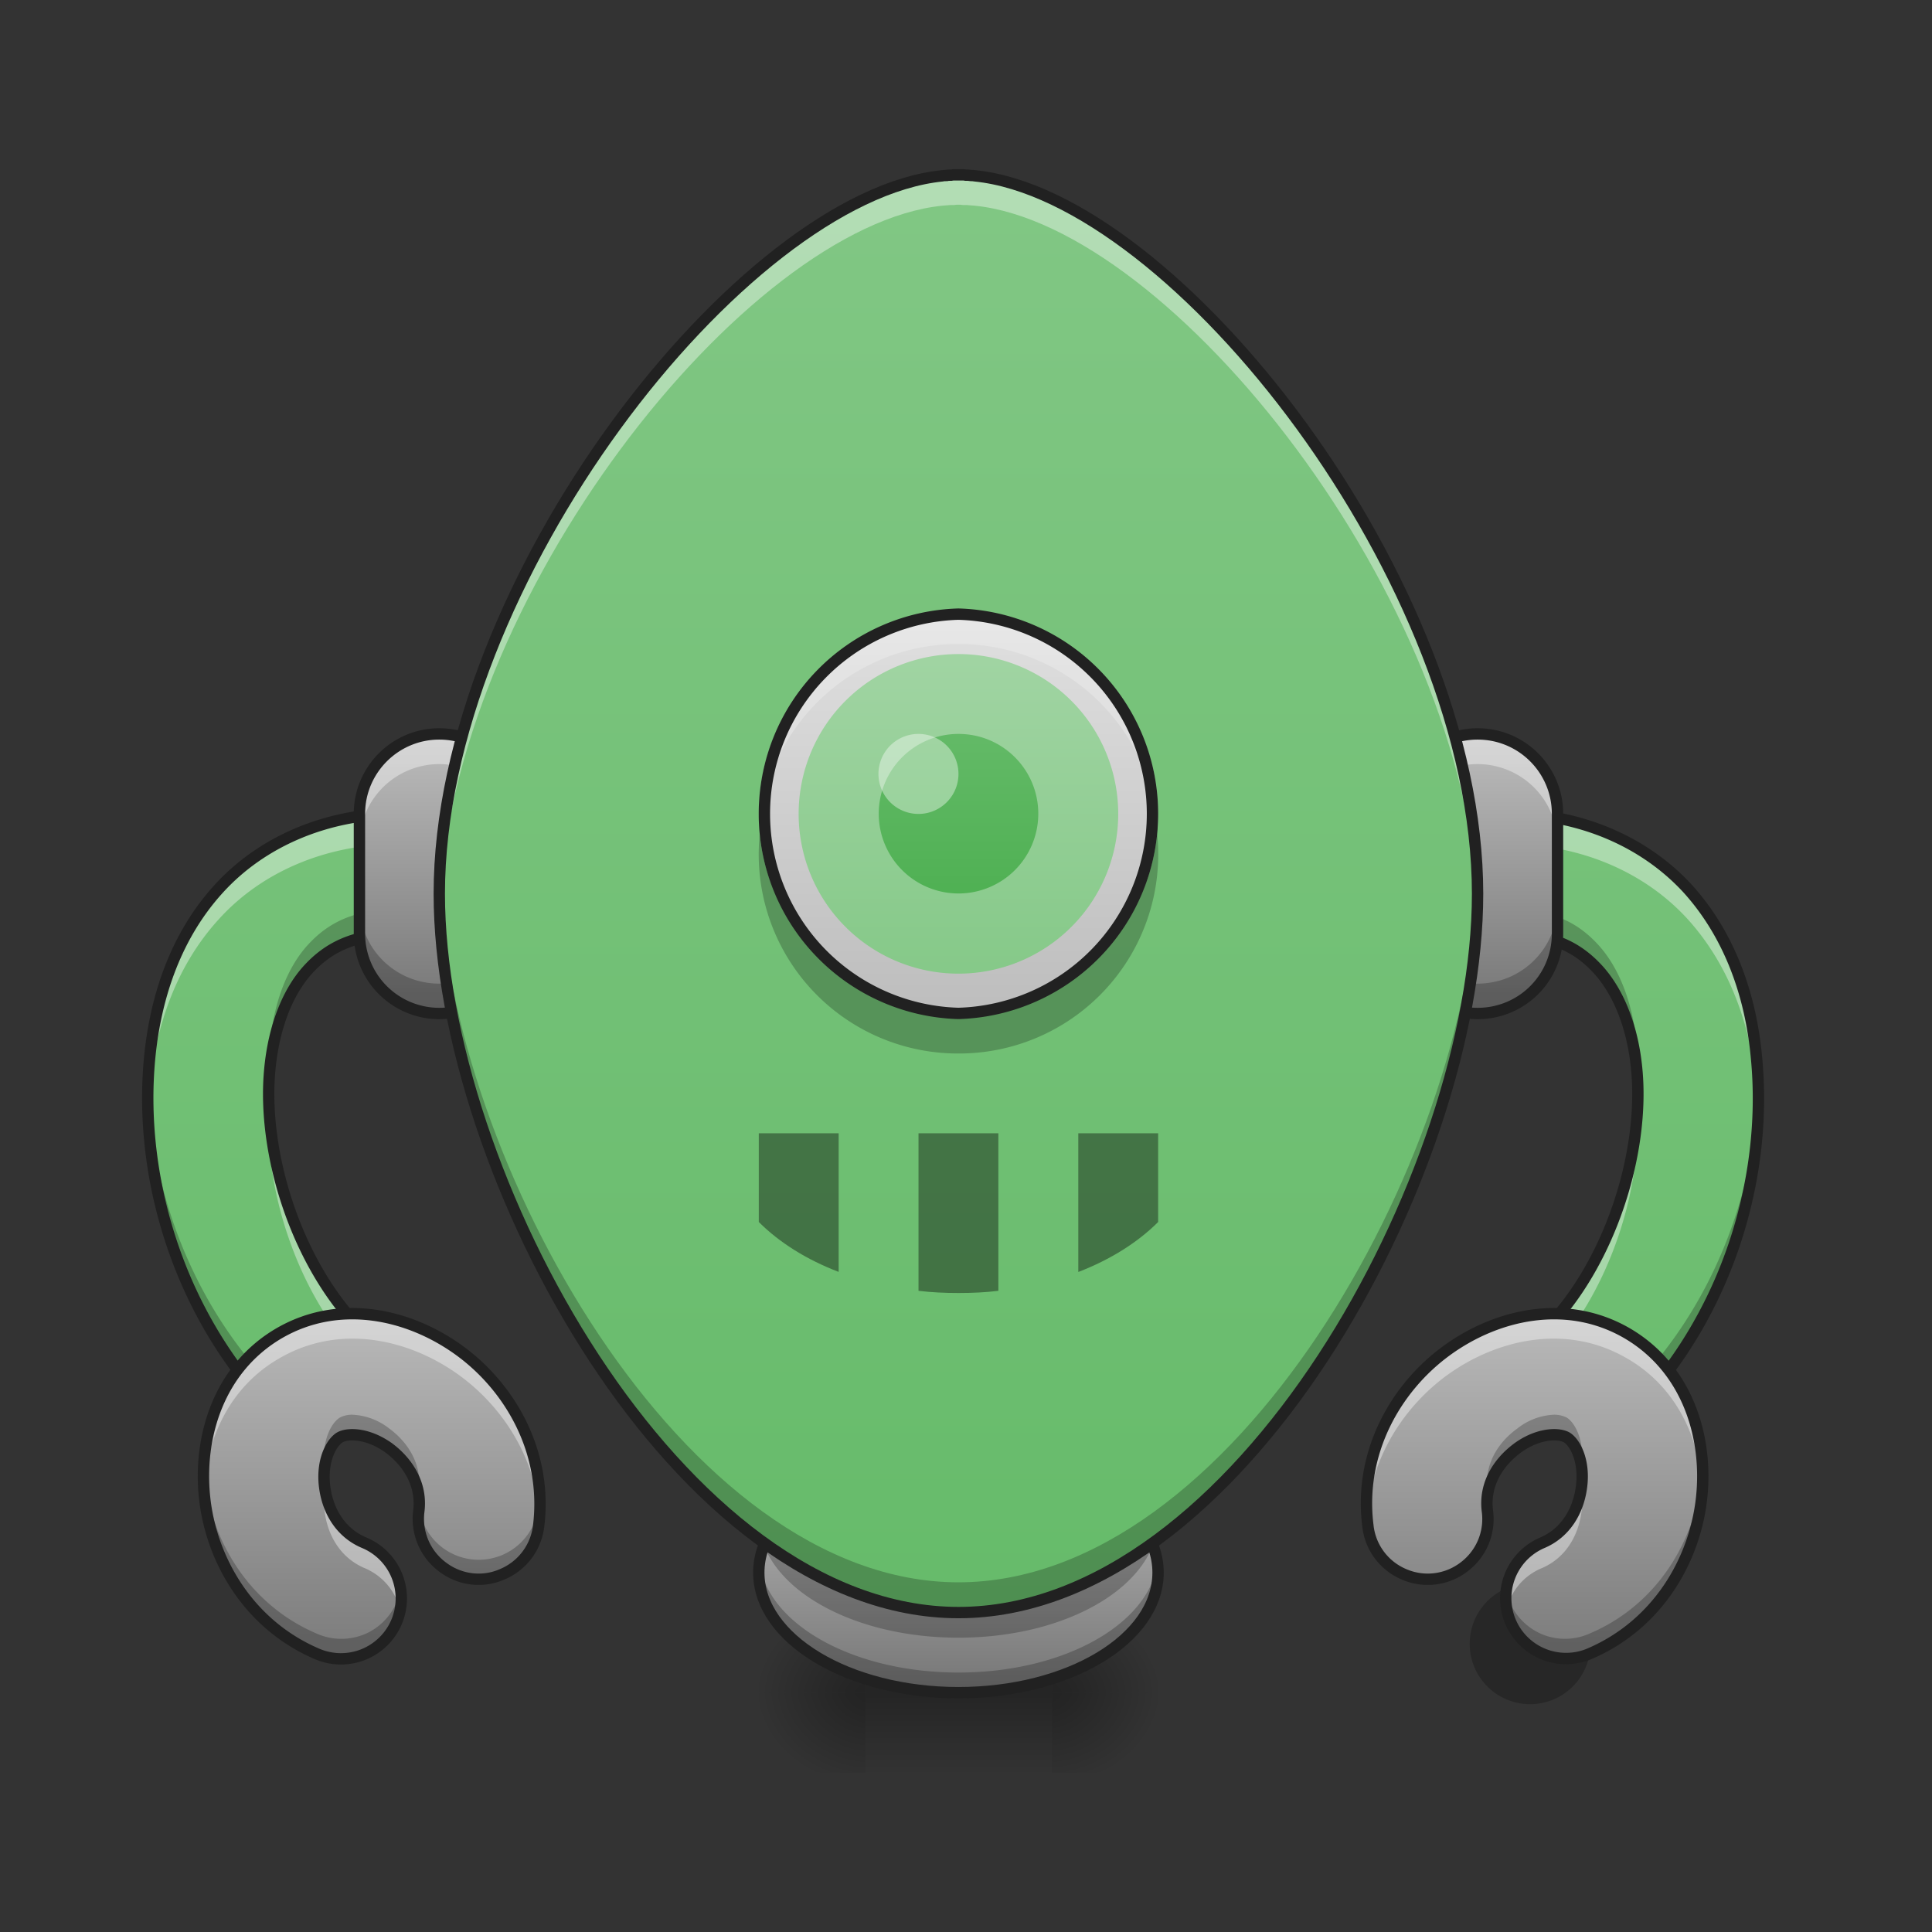 <svg height="32" viewBox="0 0 24 24" width="32" xmlns="http://www.w3.org/2000/svg" xmlns:xlink="http://www.w3.org/1999/xlink"><rect x="0" y="0" width="24" height="24" fill="#333333" stroke="none"/><linearGradient id="a"><stop offset="0" stop-opacity=".314"/><stop offset=".222" stop-opacity=".275"/><stop offset="1" stop-opacity="0"/></linearGradient><radialGradient id="b" cx="450.909" cy="189.579" gradientTransform="matrix(0 -.059 -.07 0 26.23 47.696)" gradientUnits="userSpaceOnUse" r="21.167" xlink:href="#a"/><radialGradient id="c" cx="450.909" cy="189.579" gradientTransform="matrix(0 .059 .07 0 -2.416 -5.646)" gradientUnits="userSpaceOnUse" r="21.167" xlink:href="#a"/><radialGradient id="d" cx="450.909" cy="189.579" gradientTransform="matrix(0 -.059 .07 0 -2.416 47.696)" gradientUnits="userSpaceOnUse" r="21.167" xlink:href="#a"/><radialGradient id="e" cx="450.909" cy="189.579" gradientTransform="matrix(0 .059 -.07 0 26.23 -5.646)" gradientUnits="userSpaceOnUse" r="21.167" xlink:href="#a"/><linearGradient id="f" gradientTransform="matrix(.007 0 0 .047 10.202 10.08)" gradientUnits="userSpaceOnUse" x1="255.323" x2="255.323" y1="233.5" y2="254.667"><stop offset="0" stop-opacity=".275"/><stop offset="1" stop-opacity="0"/></linearGradient><linearGradient id="g"><stop offset="0" stop-color="#757575"/><stop offset="1" stop-color="#bdbdbd"/></linearGradient><linearGradient id="h" gradientUnits="userSpaceOnUse" x1="11.908" x2="11.908" xlink:href="#g" y1="21.026" y2="18.05"/><linearGradient id="i"><stop offset="0" stop-color="#66bb6a"/><stop offset="1" stop-color="#81c784"/></linearGradient><linearGradient id="j" gradientUnits="userSpaceOnUse" x1="3.969" x2="3.969" xlink:href="#i" y1="21.026" y2="2.173"/><linearGradient id="k" gradientUnits="userSpaceOnUse" x1="4.465" x2="4.465" xlink:href="#g" y1="21.026" y2="16.065"/><linearGradient id="l" gradientUnits="userSpaceOnUse" x1="5.458" x2="5.458" xlink:href="#g" y1="12.592" y2="9.119"/><linearGradient id="m" gradientTransform="matrix(-.047 0 0 .047 23.681 10.08)" gradientUnits="userSpaceOnUse" x1="84.667" x2="84.667" xlink:href="#i" y1="233.5" y2="-168.667"/><linearGradient id="n" gradientTransform="matrix(-.047 0 0 .047 23.681 10.08)" gradientUnits="userSpaceOnUse" x1="95.25" x2="95.25" xlink:href="#g" y1="233.5" y2="127.667"/><linearGradient id="o" gradientUnits="userSpaceOnUse" x1="18.358" x2="18.358" xlink:href="#g" y1="12.592" y2="9.119"/><linearGradient id="p" gradientUnits="userSpaceOnUse" x1="11.904" x2="11.904" xlink:href="#i" y1="20.027" y2="2.171"/><linearGradient id="q" gradientUnits="userSpaceOnUse" x1="11.908" x2="11.908" y1="12.592" y2="7.631"><stop offset="0" stop-color="#bdbdbd"/><stop offset="1" stop-color="#e0e0e0"/></linearGradient><linearGradient id="r" gradientUnits="userSpaceOnUse" x1="11.906" x2="11.906" y1="12.756" y2="7.464"><stop offset="0" stop-color="#81c784"/><stop offset="1" stop-color="#a5d6a7"/></linearGradient><linearGradient id="s" gradientUnits="userSpaceOnUse" x1="11.906" x2="11.906" y1="11.433" y2="8.788"><stop offset="0" stop-color="#4caf50"/><stop offset="1" stop-color="#66bb6a"/></linearGradient><path d="m13.066 21.027h1.32v-.996h-1.32zm0 0" fill="url(#b)"/><path d="m10.75 21.027h-1.324v.993h1.324zm0 0" fill="url(#c)"/><path d="m10.75 21.027h-1.324v-.996h1.324zm0 0" fill="url(#d)"/><path d="m13.066 21.027h1.32v.993h-1.32zm0 0" fill="url(#e)"/><path d="m10.75 20.777h2.316v1.243h-2.316zm0 0" fill="url(#f)"/><path d="m11.906 18.047c1.371 0 2.48.668 2.48 1.488 0 .824-1.109 1.492-2.48 1.492-1.367 0-2.48-.668-2.48-1.492 0-.82 1.113-1.488 2.48-1.488zm0 0" fill="url(#h)"/><path d="m9.434 19.414a1.26 1.26 0 0 0 -.008.121c0 .828 1.105 1.492 2.48 1.492s2.48-.664 2.48-1.492c0-.039 0-.082-.007-.12-.106.765-1.168 1.362-2.473 1.362-1.304 0-2.367-.597-2.472-1.363zm0 0" fill-opacity=".235"/><path d="m9.445 18.668c-.011.062-.02.125-.02.187 0 .825 1.106 1.489 2.481 1.489s2.48-.664 2.48-1.489a.765.765 0 0 0 -.019-.187c-.148.738-1.191 1.305-2.46 1.305-1.27 0-2.31-.567-2.462-1.305zm0 0" fill-opacity=".235"/><path d="m11.906 18.047c1.371 0 2.48.668 2.48 1.488 0 .824-1.109 1.492-2.48 1.492-1.367 0-2.48-.668-2.48-1.492 0-.82 1.113-1.488 2.48-1.488zm0 0" fill="none" stroke="#212121" stroke-linecap="round" stroke-linejoin="round" stroke-width=".141"/><path d="m4.96 10.105c-.92 0-1.718.36-2.241.934-.528.578-.785 1.328-.86 2.102-.148 1.546.403 3.265 1.582 4.445a.748.748 0 1 0 1.059-1.059c-.805-.804-1.25-2.187-1.148-3.246.05-.527.222-.957.472-1.234.25-.274.57-.445 1.137-.445a.746.746 0 0 0 .656-1.125.754.754 0 0 0 -.656-.372zm0 0" fill="url(#j)"/><path d="m4.96 10.105c-.92 0-1.718.36-2.241.934-.528.578-.785 1.328-.86 2.102a5.036 5.036 0 0 0 -.02.687c.005-.105.009-.207.02-.312.075-.774.332-1.52.86-2.098.523-.578 1.32-.934 2.242-.934a.75.75 0 0 1 .734.559.744.744 0 0 0 -.136-.648.746.746 0 0 0 -.598-.29zm-1.62 3.676c-.055 1.04.383 2.348 1.16 3.121a.78.78 0 0 1 .203.352.757.757 0 0 0 -.203-.727c-.684-.683-1.11-1.78-1.16-2.746zm0 0" fill="#fff" fill-opacity=".392"/><path d="m5.703 10.7a.75.75 0 0 1 -.742.593c-.566 0-.887.172-1.137.445-.25.274-.422.703-.472 1.235-.016.148-.02.304-.012.464.004-.054.004-.105.012-.156.05-.527.222-.957.472-1.234.25-.274.57-.445 1.137-.445a.75.75 0 0 0 .59-.274c.14-.176.199-.406.152-.629zm-3.863 2.783c-.043 1.454.508 3.008 1.601 4.102a.74.74 0 0 0 .887.137.752.752 0 0 0 .383-.813.756.756 0 0 1 -.527.563.746.746 0 0 1 -.743-.196c-1.015-1.015-1.562-2.433-1.601-3.793zm0 0" fill-opacity=".235"/><path d="m4.96 10.105c-.92 0-1.718.36-2.241.934-.528.578-.785 1.328-.86 2.102-.148 1.547.403 3.265 1.582 4.445a.748.748 0 1 0 1.059-1.059c-.805-.804-1.25-2.187-1.148-3.246.05-.527.222-.957.472-1.234.25-.274.57-.445 1.137-.445a.746.746 0 0 0 .656-1.125.754.754 0 0 0 -.656-.372zm0 0" fill="none" stroke="#212121" stroke-linecap="round" stroke-linejoin="round" stroke-width=".141"/><path d="m3.473 16.559c-.754.437-1.016 1.293-.93 2.058.086.766.547 1.563 1.39 1.926a.75.75 0 1 0 .59-1.379c-.296-.125-.457-.402-.492-.71-.035-.313.086-.536.192-.599.105-.058.355-.05.609.133.25.188.41.465.371.782a.747.747 0 0 0 .293.695c.215.164.5.2.746.09a.744.744 0 0 0 .45-.606c.109-.91-.352-1.707-.973-2.164s-1.492-.66-2.246-.226zm0 0" fill="url(#k)"/><path d="m4.387 16.32a1.778 1.778 0 0 0 -.914.239c-.711.414-.985 1.199-.942 1.933.043-.637.328-1.27.942-1.62.754-.438 1.625-.235 2.246.222.523.386.933 1.008.984 1.742.059-.863-.39-1.613-.984-2.05-.38-.282-.848-.466-1.332-.466zm-.348 2.18a1.137 1.137 0 0 0 -.008.262c.035.308.196.586.492.715a.75.75 0 0 1 .45.535.751.751 0 0 0 -.45-.848c-.28-.117-.437-.371-.484-.664zm1.16.355c-.004.051 0 .098.012.145a.866.866 0 0 0 -.012-.145zm0 0" fill="#fff" fill-opacity=".392"/><path d="m4.375 17.574a.325.325 0 0 0 -.152.035c-.106.063-.227.286-.192.594 0 .008.004.012.004.02.027-.192.11-.32.188-.368.105-.058.355-.05.609.133a.888.888 0 0 1 .367.575c.004-.012.004-.028.004-.04.04-.32-.121-.597-.371-.78a.797.797 0 0 0 -.457-.169zm-1.844.64c-.008.138-.004.27.012.403.086.766.547 1.563 1.39 1.926.255.11.547.074.762-.094a.742.742 0 0 0 .282-.715.754.754 0 0 1 -.383.536.754.754 0 0 1 -.66.023c-.844-.36-1.305-1.156-1.391-1.922l-.012-.156zm4.172.34-.012.15a.748.748 0 0 1 -1.484.034c0 .012-.004.024-.004.032a.757.757 0 0 0 .293.699c.215.16.5.195.746.09.25-.11.418-.34.45-.61.015-.133.019-.265.011-.394zm0 0" fill-opacity=".235"/><path d="m3.473 16.559c-.754.437-1.016 1.293-.93 2.058.086.766.547 1.563 1.39 1.926a.75.75 0 1 0 .59-1.379c-.296-.125-.457-.402-.492-.71-.035-.313.086-.536.192-.599.105-.058.355-.05.609.133.25.188.41.465.371.782a.747.747 0 0 0 .293.695c.215.164.5.2.746.09a.744.744 0 0 0 .45-.606c.109-.91-.352-1.707-.973-2.164s-1.492-.66-2.246-.226zm0 0" fill="none" stroke="#212121" stroke-linecap="round" stroke-linejoin="round" stroke-width=".141"/><path d="m5.457 9.117c.547 0 .992.445.992.992v1.489a.991.991 0 1 1 -1.984 0v-1.489c0-.546.445-.992.992-.992zm0 0" fill="url(#l)"/><path d="m5.457 9.117a.991.991 0 0 0 -.992.992v.375a.992.992 0 1 1 1.984 0v-.375a.991.991 0 0 0 -.992-.992zm0 0" fill="#fff" fill-opacity=".392"/><path d="m5.457 12.59a.989.989 0 0 1 -.992-.992v-.371c0 .55.441.992.992.992.55 0 .992-.442.992-.992v.37c0 .551-.441.993-.992.993zm0 0" fill-opacity=".235"/><path d="m5.457 9.117c.547 0 .992.445.992.992v1.489a.991.991 0 1 1 -1.984 0v-1.489c0-.547.445-.992.992-.992zm0 0" fill="none" stroke="#212121" stroke-linecap="round" stroke-linejoin="round" stroke-width=".141"/><path d="m18.719 10.105c.922 0 1.718.36 2.246.934.523.578.785 1.328.855 2.102.149 1.546-.398 3.265-1.578 4.445a.748.748 0 1 1 -1.058-1.059c.804-.804 1.25-2.187 1.148-3.246-.05-.527-.227-.957-.477-1.234-.25-.274-.566-.445-1.136-.445a.746.746 0 0 1 -.657-1.125.754.754 0 0 1 .657-.372zm0 0" fill="url(#m)"/><path d="m18.719 10.105c.922 0 1.718.36 2.246.934.523.578.785 1.328.855 2.102.024.226.032.457.024.687a4.203 4.203 0 0 0 -.024-.312c-.07-.774-.332-1.52-.855-2.098-.527-.578-1.324-.934-2.246-.934a.745.745 0 0 0 -.73.559.742.742 0 0 1 .132-.648.751.751 0 0 1 .598-.29zm1.62 3.676c.06 1.04-.382 2.348-1.155 3.121a.78.78 0 0 0 -.204.352.74.74 0 0 1 .204-.727c.683-.683 1.105-1.78 1.156-2.746zm0 0" fill="#fff" fill-opacity=".392"/><path d="m17.98 10.7c.07.347.383.597.739.593.57 0 .886.172 1.136.445.25.274.426.703.477 1.235.012.148.016.304.008.464 0-.054-.004-.105-.008-.156-.05-.527-.227-.957-.477-1.234-.25-.274-.566-.445-1.136-.445a.745.745 0 0 1 -.738-.902zm3.864 2.784c.043 1.454-.508 3.008-1.602 4.102a.747.747 0 0 1 -.89.137.744.744 0 0 1 -.38-.813.75.75 0 0 0 1.27.367c1.016-1.015 1.563-2.433 1.602-3.793zm0 0" fill-opacity=".235"/><path d="m18.719 10.105c.922 0 1.718.36 2.246.934.523.578.785 1.328.855 2.102.149 1.547-.398 3.265-1.578 4.445a.748.748 0 1 1 -1.058-1.059c.804-.804 1.25-2.187 1.148-3.246-.05-.527-.227-.957-.477-1.234-.25-.274-.566-.445-1.136-.445a.746.746 0 0 1 -.657-1.125.754.754 0 0 1 .657-.372zm0 0" fill="none" stroke="#212121" stroke-linecap="round" stroke-linejoin="round" stroke-width=".141"/><path d="m20.207 16.559c.754.437 1.016 1.293.93 2.058-.086.766-.543 1.563-1.39 1.926a.748.748 0 1 1 -.586-1.379c.292-.125.452-.402.487-.71.036-.313-.082-.536-.187-.599-.106-.058-.36-.05-.61.133-.253.188-.413.465-.374.782a.744.744 0 0 1 -.29.695c-.214.164-.5.2-.75.09a.74.74 0 0 1 -.445-.606c-.113-.91.348-1.707.969-2.164s1.492-.66 2.246-.226zm0 0" fill="url(#n)"/><path d="m19.293 16.32c.309-.004.621.07.914.239.715.414.984 1.199.941 1.933-.039-.637-.328-1.27-.941-1.62-.754-.438-1.625-.235-2.246.222-.52.386-.93 1.008-.98 1.742-.063-.863.386-1.613.98-2.05.379-.282.852-.466 1.332-.466zm.348 2.18c.015.078.02.164.007.262-.035.308-.195.586-.488.715a.742.742 0 0 0 -.45.535.747.747 0 0 1 .45-.848c.277-.117.438-.371.48-.664zm-1.157.355c0 .051-.004.098-.011.145 0-.05.004-.098.011-.145zm0 0" fill="#fff" fill-opacity=".392"/><path d="m19.305 17.574c.066 0 .117.016.156.035.105.063.223.286.187.594v.02c-.027-.192-.113-.32-.187-.368-.106-.058-.36-.05-.61.133a.894.894 0 0 0 -.37.575c0-.012 0-.028-.004-.04-.04-.32.12-.597.375-.78a.786.786 0 0 1 .453-.169zm1.843.64c.008.138.004.27-.011.403-.086.766-.543 1.563-1.39 1.926a.75.75 0 1 1 -1.043-.809c.038.227.183.426.386.536.203.109.445.117.656.023.848-.36 1.305-1.156 1.39-1.922.009-.05.012-.105.012-.156zm-4.171.34c.003.051.007.098.015.15a.746.746 0 1 0 1.48.035.754.754 0 0 1 -.285.73.76.76 0 0 1 -.75.09.751.751 0 0 1 -.445-.61 1.918 1.918 0 0 1 -.015-.394zm0 0" fill-opacity=".235"/><path d="m20.207 16.559c.754.437 1.016 1.293.93 2.058-.086.766-.543 1.563-1.39 1.926a.748.748 0 1 1 -.586-1.379c.292-.125.452-.402.487-.71.036-.313-.082-.536-.187-.599-.106-.058-.36-.05-.61.133-.253.188-.414.465-.374.782a.744.744 0 0 1 -.29.695c-.214.164-.5.2-.75.09a.74.74 0 0 1 -.445-.606c-.113-.91.348-1.707.969-2.164s1.492-.66 2.246-.226zm0 0" fill="none" stroke="#212121" stroke-linecap="round" stroke-linejoin="round" stroke-width=".141"/><path d="m18.355 9.117c.551 0 .993.445.993.992v1.489c0 .55-.442.992-.993.992a.991.991 0 0 1 -.992-.992v-1.489c0-.546.446-.992.992-.992zm0 0" fill="url(#o)"/><path d="m18.355 9.117a.994.994 0 0 0 -.992.992v.375a.992.992 0 1 1 1.984 0v-.375a.991.991 0 0 0 -.992-.992zm0 0" fill="#fff" fill-opacity=".392"/><path d="m18.355 12.59a.991.991 0 0 1 -.992-.992v-.371c0 .55.446.992.992.992.551 0 .993-.442.993-.992v.37c0 .551-.442.993-.993.993zm0 0" fill-opacity=".235"/><path d="m18.355 9.117c.551 0 .993.445.993.992v1.489c0 .55-.442.992-.993.992a.991.991 0 0 1 -.992-.992v-1.489c0-.547.446-.992.992-.992zm0 0" fill="none" stroke="#212121" stroke-linecap="round" stroke-linejoin="round" stroke-width=".141"/><path d="m11.906 2.172h-.05c-.012 0-.024 0-.036.004h-.015c-.016 0-.032 0-.043.004h-.008c-.016 0-.031 0-.047.004-2.488.25-6.25 5.054-6.25 8.918 0 3.472 2.977 8.93 6.45 8.93 3.472 0 6.448-5.458 6.448-8.93 0-3.864-3.757-8.668-6.246-8.918-.02-.004-.035-.004-.05-.004h-.004c-.016-.004-.032-.004-.043-.004h-.02c-.012-.004-.02-.004-.031-.004zm0 0" fill="url(#p)"/><path d="m11.906 7.629a2.481 2.481 0 0 1 0 4.96 2.481 2.481 0 0 1 0-4.96zm0 0" fill="url(#q)"/><path d="m9.438 10.36a2.474 2.474 0 0 0 2.469 2.727 2.474 2.474 0 0 0 2.468-2.728 2.469 2.469 0 0 1 -2.469 2.23 2.474 2.474 0 0 1 -2.469-2.23zm0 0" fill-opacity=".235"/><path d="m11.906 7.629a2.474 2.474 0 0 0 -2.48 2.48c0 .063.004.125.008.188a2.473 2.473 0 0 1 2.472-2.297 2.48 2.48 0 0 1 2.477 2.297c.004-.063.004-.125.004-.188a2.474 2.474 0 0 0 -2.48-2.48zm0 0" fill="#fff" fill-opacity=".235"/><path d="m11.906 7.629a2.481 2.481 0 0 1 0 4.96 2.481 2.481 0 0 1 0-4.96zm0 0" fill="none" stroke="#212121" stroke-linecap="round" stroke-linejoin="round" stroke-width=".141"/><path d="m11.906 8.125a1.985 1.985 0 1 1 0 3.97 1.985 1.985 0 0 1 0-3.97zm0 0" fill="url(#r)"/><path d="m11.906 9.117c.551 0 .992.445.992.992a.991.991 0 1 1 -.992-.992zm0 0" fill="url(#s)"/><path d="m11.41 9.117a.497.497 0 1 1 -.001.994.497.497 0 0 1 .001-.994zm0 0" fill="#fff" fill-opacity=".392"/><path d="m11.906 2.172h-.05c-.012 0-.024 0-.036.004h-.015c-.016 0-.032 0-.043.004h-.008c-.016 0-.031 0-.047.004-2.488.25-6.25 5.054-6.25 8.918 0 .062 0 .125.004.187.117-3.832 3.797-8.484 6.246-8.734.016 0 .031-.004.047-.004h.008c.011 0 .027-.004.043-.004h.05c.016-.004.036-.004.051-.004.02 0 .035 0 .055.004h.051c.011 0 .027.004.043.004h.004c.015 0 .03.004.05.004 2.446.25 6.13 4.902 6.246 8.734v-.187c0-3.864-3.757-8.668-6.246-8.918-.02-.004-.035-.004-.05-.004h-.004c-.016-.004-.032-.004-.043-.004h-.02c-.012-.004-.02-.004-.031-.004zm0 0" fill="#fff" fill-opacity=".392"/><path d="m5.46 10.914c-.003.063-.003.125-.003.188 0 3.472 2.977 8.93 6.45 8.93 3.472 0 6.448-5.458 6.448-8.93v-.188c-.105 3.477-3.039 8.742-6.449 8.742s-6.34-5.265-6.445-8.742zm0 0" fill-opacity=".235"/><path d="m11.906 2.172h-.05c-.012 0-.024 0-.036.004h-.015c-.016 0-.032 0-.043.004h-.008c-.016 0-.031 0-.047.004-2.488.25-6.25 5.054-6.25 8.918 0 3.472 2.977 8.93 6.45 8.93 3.472 0 6.448-5.458 6.448-8.93 0-3.864-3.757-8.668-6.246-8.918-.02-.004-.035-.004-.05-.004h-.004c-.016-.004-.032-.004-.043-.004h-.02c-.012-.004-.02-.004-.031-.004zm0 0" fill="none" stroke="#212121" stroke-linecap="round" stroke-linejoin="round" stroke-width=".141"/><path d="m9.426 14.078v1.102c.254.254.594.468.992.62v-1.722zm1.984 0v1.957c.164.02.328.027.496.027.172 0 .336-.007.496-.027v-1.957zm1.985 0v1.723c.398-.153.738-.367.992-.621v-1.102zm0 0" fill-opacity=".392"/></svg>